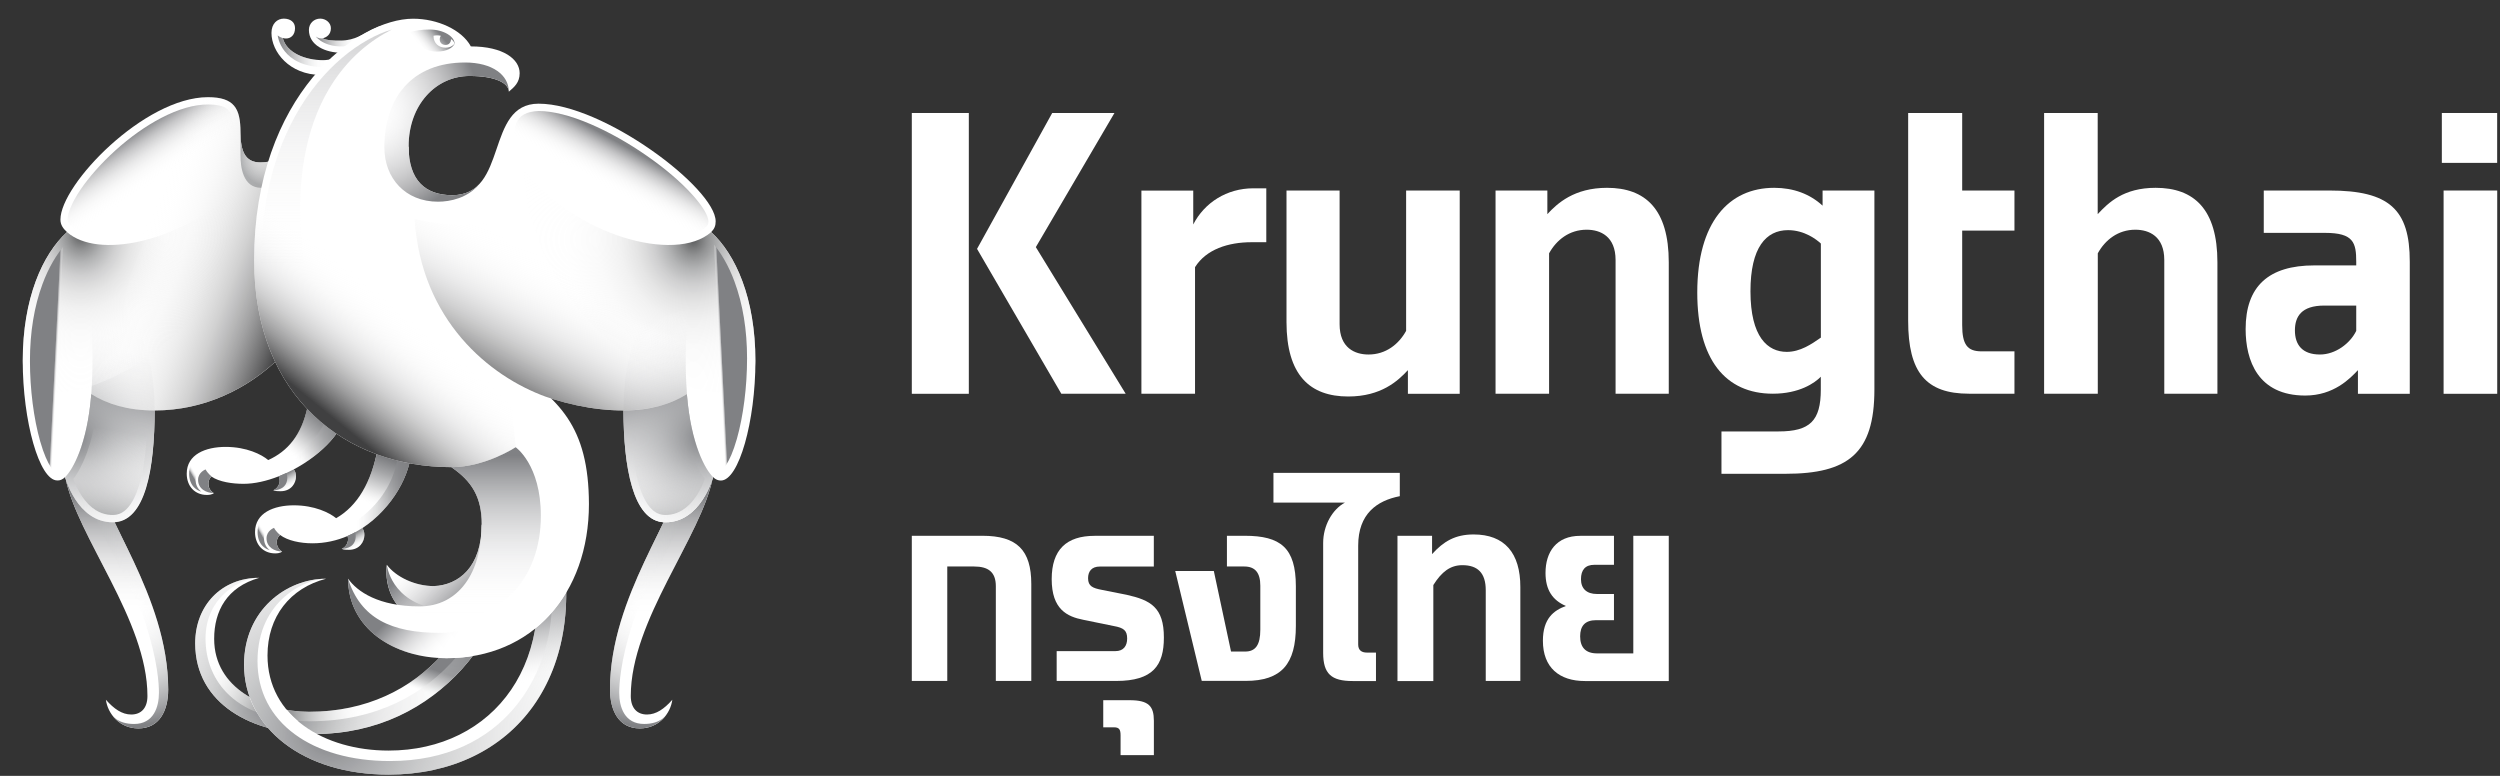 <?xml version="1.0" encoding="UTF-8"?>
<svg width="87px" height="27px" viewBox="0 0 87 27" version="1.1" xmlns="http://www.w3.org/2000/svg" xmlns:xlink="http://www.w3.org/1999/xlink">
    <rect x="0" y="0" width="87" height="27" fill="#333333" stroke="none"/>
    <!-- Generator: Sketch 60.1 (88133) - https://sketch.com -->
    <title>KTB_3DLOGO_alpha</title>
    <desc>Created with Sketch.</desc>
    <defs>
        <linearGradient x1="49.979%" y1="107.177%" x2="49.979%" y2="7.897%" id="linearGradient-1">
            <stop stop-color="#FFFFFF" stop-opacity="0" offset="52.87%"></stop>
            <stop stop-color="#BFBFC1" stop-opacity="0.52" offset="77.38%"></stop>
            <stop stop-color="#808184" offset="100%"></stop>
        </linearGradient>
        <radialGradient cx="48.414%" cy="49.995%" fx="48.414%" fy="49.995%" r="145.25%" gradientTransform="translate(0.484,0.5),scale(1,0.338),translate(-0.484,-0.5)" id="radialGradient-2">
            <stop stop-color="#FFFFFF" stop-opacity="0" offset="0%"></stop>
            <stop stop-color="#F8F8F8" stop-opacity="0.14" offset="14.04%"></stop>
            <stop stop-color="#E3E3E4" stop-opacity="0.351" offset="35.11%"></stop>
            <stop stop-color="#C1C2C3" stop-opacity="0.606" offset="60.6%"></stop>
            <stop stop-color="#939497" stop-opacity="0.893" offset="89.32%"></stop>
            <stop stop-color="#808184" offset="100%"></stop>
        </radialGradient>
        <linearGradient x1="23.776%" y1="20.052%" x2="89.891%" y2="81.689%" id="linearGradient-3">
            <stop stop-color="#FFFFFF" stop-opacity="0" offset="5.82%"></stop>
            <stop stop-color="#D0D0D1" stop-opacity="0.297" offset="29.5%"></stop>
            <stop stop-color="#A5A5A8" stop-opacity="0.61" offset="54.53%"></stop>
            <stop stop-color="#8A8B8E" stop-opacity="0.856" offset="74.08%"></stop>
            <stop stop-color="#808184" offset="85.61%"></stop>
        </linearGradient>
        <linearGradient x1="7.188%" y1="8.747%" x2="104.106%" y2="126.265%" id="linearGradient-4">
            <stop stop-color="#808184" offset="14.39%"></stop>
            <stop stop-color="#8A8B8E" stop-opacity="0.856" offset="25.92%"></stop>
            <stop stop-color="#A5A5A8" stop-opacity="0.61" offset="45.47%"></stop>
            <stop stop-color="#D0D0D1" stop-opacity="0.297" offset="70.5%"></stop>
            <stop stop-color="#FFFFFF" stop-opacity="0" offset="94.18%"></stop>
        </linearGradient>
        <radialGradient cx="43.702%" cy="88.831%" fx="43.702%" fy="88.831%" r="120.942%" gradientTransform="translate(0.437,0.888),scale(0.831,1),translate(-0.437,-0.888)" id="radialGradient-5">
            <stop stop-color="#6D6E70" offset="0%"></stop>
            <stop stop-color="#BEBFBF" stop-opacity="0.459" offset="25.49%"></stop>
            <stop stop-color="#FFFFFF" stop-opacity="0" offset="47.13%"></stop>
        </radialGradient>
        <linearGradient x1="29.793%" y1="78.521%" x2="66.805%" y2="16.942%" id="linearGradient-6">
            <stop stop-color="#FFFFFF" stop-opacity="0" offset="57.24%"></stop>
            <stop stop-color="#DFDFE0" stop-opacity="0.075" offset="60.45%"></stop>
            <stop stop-color="#C1C2C3" stop-opacity="0.161" offset="64.12%"></stop>
            <stop stop-color="#A9AAAC" stop-opacity="0.257" offset="68.22%"></stop>
            <stop stop-color="#97989A" stop-opacity="0.365" offset="72.84%"></stop>
            <stop stop-color="#8A8B8D" stop-opacity="0.492" offset="78.3%"></stop>
            <stop stop-color="#828386" stop-opacity="0.658" offset="85.37%"></stop>
            <stop stop-color="#808184" offset="100%"></stop>
        </linearGradient>
        <radialGradient cx="25.552%" cy="83.889%" fx="25.552%" fy="83.889%" r="110.065%" gradientTransform="translate(0.256,0.839),scale(0.631,1),translate(-0.256,-0.839)" id="radialGradient-7">
            <stop stop-color="#808184" offset="0%"></stop>
            <stop stop-color="#929396" stop-opacity="0.92" offset="8.02%"></stop>
            <stop stop-color="#B9BABB" stop-opacity="0.726" offset="27.44%"></stop>
            <stop stop-color="#D8D8D9" stop-opacity="0.533" offset="46.67%"></stop>
            <stop stop-color="#EDEEEE" stop-opacity="0.346" offset="65.41%"></stop>
            <stop stop-color="#FBFBFB" stop-opacity="0.165" offset="83.46%"></stop>
            <stop stop-color="#FFFFFF" stop-opacity="0" offset="100%"></stop>
        </radialGradient>
        <linearGradient x1="59.052%" y1="129.773%" x2="45.994%" y2="3.729%" id="linearGradient-8">
            <stop stop-color="#FFFFFF" stop-opacity="0" offset="57.99%"></stop>
            <stop stop-color="#DFDFE0" stop-opacity="0.129" offset="63.42%"></stop>
            <stop stop-color="#BDBDBF" stop-opacity="0.295" offset="70.38%"></stop>
            <stop stop-color="#A2A3A5" stop-opacity="0.464" offset="77.49%"></stop>
            <stop stop-color="#8F9093" stop-opacity="0.636" offset="84.72%"></stop>
            <stop stop-color="#848588" stop-opacity="0.812" offset="92.13%"></stop>
            <stop stop-color="#808184" offset="100%"></stop>
        </linearGradient>
        <radialGradient cx="24.547%" cy="83.19%" fx="24.547%" fy="83.19%" r="134.576%" gradientTransform="translate(0.245,0.832),scale(0.777,1),translate(-0.245,-0.832)" id="radialGradient-9">
            <stop stop-color="#808184" offset="0%"></stop>
            <stop stop-color="#929396" stop-opacity="0.92" offset="8.02%"></stop>
            <stop stop-color="#B9BABB" stop-opacity="0.726" offset="27.44%"></stop>
            <stop stop-color="#D8D8D9" stop-opacity="0.533" offset="46.67%"></stop>
            <stop stop-color="#EDEEEE" stop-opacity="0.346" offset="65.41%"></stop>
            <stop stop-color="#FBFBFB" stop-opacity="0.165" offset="83.46%"></stop>
            <stop stop-color="#FFFFFF" stop-opacity="0" offset="100%"></stop>
        </radialGradient>
        <linearGradient x1="49.957%" y1="107.177%" x2="49.957%" y2="7.897%" id="linearGradient-10">
            <stop stop-color="#FFFFFF" stop-opacity="0" offset="52.87%"></stop>
            <stop stop-color="#BFBFC1" stop-opacity="0.52" offset="77.38%"></stop>
            <stop stop-color="#808184" offset="100%"></stop>
        </linearGradient>
        <radialGradient cx="50.809%" cy="49.995%" fx="50.809%" fy="49.995%" r="145.25%" gradientTransform="translate(0.508,0.5),scale(1,0.338),rotate(180),translate(-0.508,-0.5)" id="radialGradient-11">
            <stop stop-color="#FFFFFF" stop-opacity="0" offset="0%"></stop>
            <stop stop-color="#F8F8F8" stop-opacity="0.14" offset="14.04%"></stop>
            <stop stop-color="#E3E3E4" stop-opacity="0.351" offset="35.11%"></stop>
            <stop stop-color="#C1C2C3" stop-opacity="0.606" offset="60.6%"></stop>
            <stop stop-color="#939497" stop-opacity="0.893" offset="89.32%"></stop>
            <stop stop-color="#808184" offset="100%"></stop>
        </radialGradient>
        <linearGradient x1="44.395%" y1="98.66%" x2="55.668%" y2="4.145%" id="linearGradient-12">
            <stop stop-color="#FFFFFF" stop-opacity="0" offset="0%"></stop>
            <stop stop-color="#F5F5F6" stop-opacity="0.143" offset="14.33%"></stop>
            <stop stop-color="#DCDCDD" stop-opacity="0.383" offset="38.32%"></stop>
            <stop stop-color="#B1B2B4" stop-opacity="0.69" offset="69.01%"></stop>
            <stop stop-color="#808184" offset="100%"></stop>
        </linearGradient>
        <radialGradient cx="50.013%" cy="50.095%" fx="50.013%" fy="50.095%" r="50.384%" gradientTransform="translate(0.5,0.501),scale(1,0.964),translate(-0.5,-0.501)" id="radialGradient-13">
            <stop stop-color="#FFFFFF" stop-opacity="0" offset="0%"></stop>
            <stop stop-color="#929497" offset="100%"></stop>
        </radialGradient>
        <radialGradient cx="10.632%" cy="63.413%" fx="10.632%" fy="63.413%" r="148.696%" gradientTransform="translate(0.106,0.634),scale(1,0.389),rotate(106.983),translate(-0.106,-0.634)" id="radialGradient-14">
            <stop stop-color="#808184" offset="0%"></stop>
            <stop stop-color="#B1B2B4" stop-opacity="0.69" offset="30.99%"></stop>
            <stop stop-color="#DCDCDD" stop-opacity="0.383" offset="61.68%"></stop>
            <stop stop-color="#F5F5F6" stop-opacity="0.143" offset="85.67%"></stop>
            <stop stop-color="#FFFFFF" stop-opacity="0" offset="100%"></stop>
        </radialGradient>
        <radialGradient cx="25.714%" cy="18.035%" fx="25.714%" fy="18.035%" r="162.149%" gradientTransform="translate(0.257,0.18),scale(0.879,1),rotate(163.842),translate(-0.257,-0.18)" id="radialGradient-15">
            <stop stop-color="#58595B" offset="0%"></stop>
            <stop stop-color="#646566" stop-opacity="0.986" offset="0.857%"></stop>
            <stop stop-color="#88898A" stop-opacity="0.934" offset="3.91%"></stop>
            <stop stop-color="#A8A9AA" stop-opacity="0.876" offset="7.34%"></stop>
            <stop stop-color="#C4C4C5" stop-opacity="0.812" offset="11.14%"></stop>
            <stop stop-color="#DADADA" stop-opacity="0.74" offset="15.43%"></stop>
            <stop stop-color="#EBEBEB" stop-opacity="0.656" offset="20.43%"></stop>
            <stop stop-color="#F6F6F6" stop-opacity="0.552" offset="26.62%"></stop>
            <stop stop-color="#FDFDFD" stop-opacity="0.406" offset="35.3%"></stop>
            <stop stop-color="#FFFFFF" stop-opacity="0" offset="59.4%"></stop>
        </radialGradient>
        <linearGradient x1="77.995%" y1="83.319%" x2="31.279%" y2="27.42%" id="linearGradient-16">
            <stop stop-color="#FFFFFF" stop-opacity="0" offset="48.53%"></stop>
            <stop stop-color="#FAFAFA" stop-opacity="0.156" offset="56.55%"></stop>
            <stop stop-color="#ECECEC" stop-opacity="0.34" offset="66.03%"></stop>
            <stop stop-color="#D4D4D5" stop-opacity="0.538" offset="76.25%"></stop>
            <stop stop-color="#B3B3B5" stop-opacity="0.747" offset="86.99%"></stop>
            <stop stop-color="#88898C" stop-opacity="0.962" offset="98.03%"></stop>
            <stop stop-color="#808184" offset="100%"></stop>
        </linearGradient>
        <linearGradient x1="44.955%" y1="48.84%" x2="58.551%" y2="51.652%" id="linearGradient-17">
            <stop stop-color="#808184" offset="0%"></stop>
            <stop stop-color="#97979A" stop-opacity="0.852" offset="6.04%"></stop>
            <stop stop-color="#CFCFD0" stop-opacity="0.455" offset="22.3%"></stop>
            <stop stop-color="#F2F2F2" stop-opacity="0.159" offset="34.4%"></stop>
            <stop stop-color="#FFFFFF" stop-opacity="0" offset="40.9%"></stop>
        </linearGradient>
        <linearGradient x1="42.22%" y1="117.223%" x2="53.25%" y2="22.244%" id="linearGradient-18">
            <stop stop-color="#808184" offset="0%"></stop>
            <stop stop-color="#838487" stop-opacity="0.988" offset="1.22%"></stop>
            <stop stop-color="#AFB0B1" stop-opacity="0.761" offset="23.85%"></stop>
            <stop stop-color="#D2D2D3" stop-opacity="0.543" offset="45.65%"></stop>
            <stop stop-color="#EBEBEB" stop-opacity="0.339" offset="66.15%"></stop>
            <stop stop-color="#FAFAFA" stop-opacity="0.152" offset="84.82%"></stop>
            <stop stop-color="#FFFFFF" stop-opacity="0" offset="100%"></stop>
        </linearGradient>
        <linearGradient x1="7.051%" y1="34.27%" x2="89.806%" y2="69.924%" id="linearGradient-19">
            <stop stop-color="#FFFFFF" stop-opacity="0" offset="26.95%"></stop>
            <stop stop-color="#FAFAFA" stop-opacity="0.122" offset="35.28%"></stop>
            <stop stop-color="#EBEBEB" stop-opacity="0.268" offset="45.24%"></stop>
            <stop stop-color="#D3D3D3" stop-opacity="0.426" offset="56.04%"></stop>
            <stop stop-color="#B2B2B2" stop-opacity="0.594" offset="67.43%"></stop>
            <stop stop-color="#868687" stop-opacity="0.767" offset="79.29%"></stop>
            <stop stop-color="#525253" stop-opacity="0.945" offset="91.36%"></stop>
            <stop stop-color="#404041" offset="95.15%"></stop>
        </linearGradient>
        <linearGradient x1="-0.081%" y1="50.048%" x2="99.843%" y2="50.048%" id="linearGradient-20">
            <stop stop-color="#808184" offset="0%"></stop>
            <stop stop-color="#8C8D8F" stop-opacity="0.849" offset="8.85%"></stop>
            <stop stop-color="#ABABAD" stop-opacity="0.579" offset="24.71%"></stop>
            <stop stop-color="#DCDDDD" stop-opacity="0.223" offset="45.58%"></stop>
            <stop stop-color="#FFFFFF" stop-opacity="0" offset="58.66%"></stop>
        </linearGradient>
        <linearGradient x1="-0.026%" y1="49.999%" x2="100.01%" y2="49.999%" id="linearGradient-21">
            <stop stop-color="#808184" offset="0%"></stop>
            <stop stop-color="#8C8D8F" stop-opacity="0.849" offset="8.85%"></stop>
            <stop stop-color="#ABABAD" stop-opacity="0.579" offset="24.71%"></stop>
            <stop stop-color="#DCDDDD" stop-opacity="0.223" offset="45.58%"></stop>
            <stop stop-color="#FFFFFF" stop-opacity="0" offset="58.66%"></stop>
        </linearGradient>
        <linearGradient x1="68.373%" y1="87.843%" x2="33.364%" y2="27.571%" id="linearGradient-22">
            <stop stop-color="#FFFFFF" stop-opacity="0" offset="0%"></stop>
            <stop stop-color="#C8C9CA" stop-opacity="0.324" offset="32.41%"></stop>
            <stop stop-color="#9C9D9F" stop-opacity="0.628" offset="62.77%"></stop>
            <stop stop-color="#818285" stop-opacity="0.863" offset="86.25%"></stop>
            <stop stop-color="#77787B" offset="100%"></stop>
        </linearGradient>
        <linearGradient x1="12.579%" y1="76.488%" x2="90.744%" y2="22.888%" id="linearGradient-23">
            <stop stop-color="#FFFFFF" stop-opacity="0" offset="48.91%"></stop>
            <stop stop-color="#F9F9F9" stop-opacity="0.012" offset="49.52%"></stop>
            <stop stop-color="#D7D7D8" stop-opacity="0.09" offset="53.53%"></stop>
            <stop stop-color="#B9B9BB" stop-opacity="0.177" offset="57.95%"></stop>
            <stop stop-color="#A1A1A3" stop-opacity="0.272" offset="62.81%"></stop>
            <stop stop-color="#8E8F91" stop-opacity="0.379" offset="68.29%"></stop>
            <stop stop-color="#818285" stop-opacity="0.505" offset="74.73%"></stop>
            <stop stop-color="#797A7D" stop-opacity="0.668" offset="83.05%"></stop>
            <stop stop-color="#77787B" offset="100%"></stop>
        </linearGradient>
        <linearGradient x1="0.048%" y1="50.027%" x2="108.87%" y2="50.027%" id="linearGradient-24">
            <stop stop-color="#FFFFFF" stop-opacity="0" offset="57.99%"></stop>
            <stop stop-color="#DFDFE0" stop-opacity="0.129" offset="63.42%"></stop>
            <stop stop-color="#BDBDBF" stop-opacity="0.295" offset="70.38%"></stop>
            <stop stop-color="#A2A3A5" stop-opacity="0.464" offset="77.49%"></stop>
            <stop stop-color="#8F9093" stop-opacity="0.636" offset="84.72%"></stop>
            <stop stop-color="#848588" stop-opacity="0.812" offset="92.13%"></stop>
            <stop stop-color="#808184" offset="100%"></stop>
        </linearGradient>
        <linearGradient x1="68.423%" y1="87.041%" x2="35.991%" y2="31.581%" id="linearGradient-25">
            <stop stop-color="#FFFFFF" stop-opacity="0" offset="0%"></stop>
            <stop stop-color="#C8C9CA" stop-opacity="0.324" offset="32.41%"></stop>
            <stop stop-color="#9C9D9F" stop-opacity="0.628" offset="62.77%"></stop>
            <stop stop-color="#818285" stop-opacity="0.863" offset="86.25%"></stop>
            <stop stop-color="#77787B" offset="100%"></stop>
        </linearGradient>
        <linearGradient x1="28.1%" y1="93.453%" x2="72.805%" y2="4.152%" id="linearGradient-26">
            <stop stop-color="#FFFFFF" stop-opacity="0" offset="48.91%"></stop>
            <stop stop-color="#F9F9F9" stop-opacity="0.012" offset="49.52%"></stop>
            <stop stop-color="#D7D7D8" stop-opacity="0.09" offset="53.53%"></stop>
            <stop stop-color="#B9B9BB" stop-opacity="0.177" offset="57.95%"></stop>
            <stop stop-color="#A1A1A3" stop-opacity="0.272" offset="62.81%"></stop>
            <stop stop-color="#8E8F91" stop-opacity="0.379" offset="68.29%"></stop>
            <stop stop-color="#818285" stop-opacity="0.505" offset="74.73%"></stop>
            <stop stop-color="#797A7D" stop-opacity="0.668" offset="83.05%"></stop>
            <stop stop-color="#77787B" offset="100%"></stop>
        </linearGradient>
        <linearGradient x1="0.006%" y1="49.988%" x2="100.016%" y2="49.988%" id="linearGradient-27">
            <stop stop-color="#FFFFFF" stop-opacity="0" offset="57.99%"></stop>
            <stop stop-color="#DFDFE0" stop-opacity="0.129" offset="63.42%"></stop>
            <stop stop-color="#BDBDBF" stop-opacity="0.295" offset="70.38%"></stop>
            <stop stop-color="#A2A3A5" stop-opacity="0.464" offset="77.49%"></stop>
            <stop stop-color="#8F9093" stop-opacity="0.636" offset="84.72%"></stop>
            <stop stop-color="#848588" stop-opacity="0.812" offset="92.13%"></stop>
            <stop stop-color="#808184" offset="100%"></stop>
        </linearGradient>
        <linearGradient x1="55.608%" y1="98.66%" x2="44.334%" y2="4.145%" id="linearGradient-28">
            <stop stop-color="#FFFFFF" offset="0%"></stop>
            <stop stop-color="#FFFFFF" stop-opacity="0" offset="39.55%"></stop>
        </linearGradient>
        <linearGradient x1="57.784%" y1="117.223%" x2="46.753%" y2="22.244%" id="linearGradient-29">
            <stop stop-color="#808184" offset="0%"></stop>
            <stop stop-color="#838487" stop-opacity="0.988" offset="1.22%"></stop>
            <stop stop-color="#AFB0B1" stop-opacity="0.761" offset="23.85%"></stop>
            <stop stop-color="#D2D2D3" stop-opacity="0.543" offset="45.65%"></stop>
            <stop stop-color="#EBEBEB" stop-opacity="0.339" offset="66.15%"></stop>
            <stop stop-color="#FAFAFA" stop-opacity="0.152" offset="84.82%"></stop>
            <stop stop-color="#FFFFFF" stop-opacity="0" offset="100%"></stop>
        </linearGradient>
        <linearGradient x1="49.993%" y1="99.995%" x2="49.993%" y2="-0.03%" id="linearGradient-30">
            <stop stop-color="#FFFFFF" stop-opacity="0" offset="0%"></stop>
            <stop stop-color="#F5F5F6" stop-opacity="0.143" offset="13.64%"></stop>
            <stop stop-color="#DCDCDD" stop-opacity="0.383" offset="36.46%"></stop>
            <stop stop-color="#B1B2B4" stop-opacity="0.69" offset="65.66%"></stop>
            <stop stop-color="#808184" offset="95.15%"></stop>
        </linearGradient>
        <radialGradient cx="73.334%" cy="28.037%" fx="73.334%" fy="28.037%" r="160.009%" gradientTransform="translate(0.733,0.28),scale(0.964,1),rotate(16.158),translate(-0.733,-0.28)" id="radialGradient-31">
            <stop stop-color="#58595B" offset="0%"></stop>
            <stop stop-color="#646566" stop-opacity="0.986" offset="0.857%"></stop>
            <stop stop-color="#88898A" stop-opacity="0.934" offset="3.91%"></stop>
            <stop stop-color="#A8A9AA" stop-opacity="0.876" offset="7.34%"></stop>
            <stop stop-color="#C4C4C5" stop-opacity="0.812" offset="11.14%"></stop>
            <stop stop-color="#DADADA" stop-opacity="0.74" offset="15.43%"></stop>
            <stop stop-color="#EBEBEB" stop-opacity="0.656" offset="20.43%"></stop>
            <stop stop-color="#F6F6F6" stop-opacity="0.552" offset="26.62%"></stop>
            <stop stop-color="#FDFDFD" stop-opacity="0.406" offset="35.3%"></stop>
            <stop stop-color="#FFFFFF" stop-opacity="0" offset="59.4%"></stop>
        </radialGradient>
        <linearGradient x1="49.993%" y1="93.848%" x2="49.993%" y2="-29.661%" id="linearGradient-32">
            <stop stop-color="#FFFFFF" stop-opacity="0" offset="29.12%"></stop>
            <stop stop-color="#F8F8F8" stop-opacity="0.141" offset="39.1%"></stop>
            <stop stop-color="#E4E4E5" stop-opacity="0.347" offset="53.75%"></stop>
            <stop stop-color="#C4C4C6" stop-opacity="0.595" offset="71.3%"></stop>
            <stop stop-color="#97989A" stop-opacity="0.872" offset="90.91%"></stop>
            <stop stop-color="#808184" offset="100%"></stop>
        </linearGradient>
        <linearGradient x1="19.859%" y1="83.98%" x2="67.359%" y2="30.804%" id="linearGradient-33">
            <stop stop-color="#FFFFFF" stop-opacity="0" offset="51.95%"></stop>
            <stop stop-color="#FAFAFA" stop-opacity="0.156" offset="58.74%"></stop>
            <stop stop-color="#ECECEC" stop-opacity="0.34" offset="66.76%"></stop>
            <stop stop-color="#D4D4D5" stop-opacity="0.538" offset="75.41%"></stop>
            <stop stop-color="#B3B3B5" stop-opacity="0.747" offset="84.5%"></stop>
            <stop stop-color="#88898C" stop-opacity="0.962" offset="93.85%"></stop>
            <stop stop-color="#808184" offset="95.51%"></stop>
        </linearGradient>
        <linearGradient x1="54.594%" y1="48.962%" x2="41.007%" y2="51.773%" id="linearGradient-34">
            <stop stop-color="#808184" offset="0%"></stop>
            <stop stop-color="#87888B" stop-opacity="0.957" offset="1.69%"></stop>
            <stop stop-color="#BBBBBD" stop-opacity="0.64" offset="14.24%"></stop>
            <stop stop-color="#E0E0E1" stop-opacity="0.363" offset="25.18%"></stop>
            <stop stop-color="#F7F7F7" stop-opacity="0.141" offset="33.98%"></stop>
            <stop stop-color="#FFFFFF" stop-opacity="0" offset="39.55%"></stop>
        </linearGradient>
        <linearGradient x1="55.608%" y1="98.66%" x2="44.334%" y2="4.145%" id="linearGradient-35">
            <stop stop-color="#FFFFFF" stop-opacity="0" offset="0%"></stop>
            <stop stop-color="#F5F5F6" stop-opacity="0.143" offset="14.33%"></stop>
            <stop stop-color="#DCDCDD" stop-opacity="0.383" offset="38.32%"></stop>
            <stop stop-color="#B1B2B4" stop-opacity="0.69" offset="69.01%"></stop>
            <stop stop-color="#808184" offset="100%"></stop>
        </linearGradient>
        <radialGradient cx="89.399%" cy="63.462%" fx="89.399%" fy="63.462%" r="148.696%" gradientTransform="translate(0.894,0.635),scale(1,0.389),rotate(73.017),translate(-0.894,-0.635)" id="radialGradient-36">
            <stop stop-color="#808184" offset="0%"></stop>
            <stop stop-color="#B1B2B4" stop-opacity="0.69" offset="30.99%"></stop>
            <stop stop-color="#DCDCDD" stop-opacity="0.383" offset="61.68%"></stop>
            <stop stop-color="#F5F5F6" stop-opacity="0.143" offset="85.67%"></stop>
            <stop stop-color="#FFFFFF" stop-opacity="0" offset="100%"></stop>
        </radialGradient>
        <linearGradient x1="26.173%" y1="101.204%" x2="68.416%" y2="24.287%" id="linearGradient-37">
            <stop stop-color="#404041" offset="4.85%"></stop>
            <stop stop-color="#4B4B4C" stop-opacity="0.965" offset="6.85%"></stop>
            <stop stop-color="#818182" stop-opacity="0.78" offset="17.23%"></stop>
            <stop stop-color="#AEAEAF" stop-opacity="0.599" offset="27.37%"></stop>
            <stop stop-color="#D1D1D2" stop-opacity="0.427" offset="37.04%"></stop>
            <stop stop-color="#EBEBEB" stop-opacity="0.266" offset="46.12%"></stop>
            <stop stop-color="#FAFAFA" stop-opacity="0.119" offset="54.37%"></stop>
            <stop stop-color="#FFFFFF" stop-opacity="0" offset="61.05%"></stop>
        </linearGradient>
        <linearGradient x1="43.028%" y1="66.998%" x2="60.212%" y2="40.159%" id="linearGradient-38">
            <stop stop-color="#808184" offset="0%"></stop>
            <stop stop-color="#87888B" stop-opacity="0.957" offset="2.97%"></stop>
            <stop stop-color="#BBBBBD" stop-opacity="0.64" offset="25.03%"></stop>
            <stop stop-color="#E0E0E1" stop-opacity="0.363" offset="44.26%"></stop>
            <stop stop-color="#F7F7F7" stop-opacity="0.141" offset="59.73%"></stop>
            <stop stop-color="#FFFFFF" stop-opacity="0" offset="69.5%"></stop>
        </linearGradient>
        <linearGradient x1="43.041%" y1="66.835%" x2="60.221%" y2="39.996%" id="linearGradient-39">
            <stop stop-color="#808184" offset="0%"></stop>
            <stop stop-color="#87888B" stop-opacity="0.957" offset="2.97%"></stop>
            <stop stop-color="#BBBBBD" stop-opacity="0.64" offset="25.03%"></stop>
            <stop stop-color="#E0E0E1" stop-opacity="0.363" offset="44.26%"></stop>
            <stop stop-color="#F7F7F7" stop-opacity="0.141" offset="59.73%"></stop>
            <stop stop-color="#FFFFFF" stop-opacity="0" offset="69.5%"></stop>
        </linearGradient>
        <linearGradient x1="17.978%" y1="35.188%" x2="62.383%" y2="52.291%" id="linearGradient-40">
            <stop stop-color="#808184" offset="14.39%"></stop>
            <stop stop-color="#8A8B8E" stop-opacity="0.856" offset="25.92%"></stop>
            <stop stop-color="#A5A5A8" stop-opacity="0.61" offset="45.47%"></stop>
            <stop stop-color="#D0D0D1" stop-opacity="0.297" offset="70.5%"></stop>
            <stop stop-color="#FFFFFF" stop-opacity="0" offset="94.18%"></stop>
        </linearGradient>
        <linearGradient x1="34.286%" y1="94.404%" x2="59.702%" y2="41.641%" id="linearGradient-41">
            <stop stop-color="#404041" offset="4.85%"></stop>
            <stop stop-color="#4B4B4C" stop-opacity="0.965" offset="6.85%"></stop>
            <stop stop-color="#818182" stop-opacity="0.78" offset="17.23%"></stop>
            <stop stop-color="#AEAEAF" stop-opacity="0.599" offset="27.37%"></stop>
            <stop stop-color="#D1D1D2" stop-opacity="0.427" offset="37.04%"></stop>
            <stop stop-color="#EBEBEB" stop-opacity="0.266" offset="46.12%"></stop>
            <stop stop-color="#FAFAFA" stop-opacity="0.119" offset="54.37%"></stop>
            <stop stop-color="#FFFFFF" stop-opacity="0" offset="61.05%"></stop>
        </linearGradient>
        <radialGradient cx="-11.633%" cy="34.773%" fx="-11.633%" fy="34.773%" r="88.716%" gradientTransform="translate(-0.116,0.348),scale(1,0.894),translate(0.116,-0.348)" id="radialGradient-42">
            <stop stop-color="#FFFFFF" stop-opacity="0" offset="0%"></stop>
            <stop stop-color="#E7E7E8" stop-opacity="0.226" offset="22.62%"></stop>
            <stop stop-color="#AAAAAC" stop-opacity="0.701" offset="70.12%"></stop>
            <stop stop-color="#808184" offset="100%"></stop>
        </radialGradient>
        <linearGradient x1="25.391%" y1="58.266%" x2="77.996%" y2="38.621%" id="linearGradient-43">
            <stop stop-color="#FFFFFF" stop-opacity="0" offset="0%"></stop>
            <stop stop-color="#F8F8F8" stop-opacity="0.039" offset="3.86%"></stop>
            <stop stop-color="#C5C5C7" stop-opacity="0.358" offset="35.79%"></stop>
            <stop stop-color="#9FA0A2" stop-opacity="0.636" offset="63.59%"></stop>
            <stop stop-color="#88898C" stop-opacity="0.859" offset="85.93%"></stop>
            <stop stop-color="#808184" offset="100%"></stop>
        </linearGradient>
    </defs>
    <g id="Sprint-1-(1280)" stroke="none" stroke-width="1" fill="none" fill-rule="evenodd">
        <g id="03.03-Search-juristic---less-than-13-digits-filled" transform="translate(-179, -35)" fill-rule="nonzero">
            <g id="07-Header-/-Juristic--/-Main-Header">
                <g id="KTB_3DLOGO_alpha" transform="translate(179, 30)">
                    <g id="LOGO" transform="translate(0, 5)">
                        <g id="Group">
                            <g id="Group-2" transform="translate(0.576, 0.424)">
                                <g id="Group-3" transform="translate(0, 0)">
                                    <g id="Group" transform="translate(31.093, 15.782)" fill="#FFFFFF">
                                        <path d="M25.17,2.439 L25.17,6.532 L23.907,6.532 C23.5,6.532 23.32,6.31 23.32,5.939 C23.32,5.582 23.485,5.376 23.877,5.376 L24.497,5.376 L24.497,4.465 L23.907,4.465 C23.544,4.465 23.349,4.276 23.349,3.951 C23.349,3.625 23.5,3.449 23.816,3.449 L24.497,3.449 L24.497,2.441 L23.322,2.441 C22.493,2.441 22.115,3.001 22.115,3.732 C22.115,4.322 22.357,4.681 22.824,4.882 C22.402,5.037 22.024,5.317 22.024,6.094 C22.024,7.025 22.597,7.494 23.485,7.494 L26.404,7.494 L26.404,2.439 L25.17,2.439 Z" id="Path"></path>
                                        <path d="M19.613,2.393 C18.964,2.393 18.562,2.64 18.167,3.077 L18.167,2.441 L16.963,2.441 L16.963,7.494 L18.211,7.494 L18.211,4.154 C18.5,3.693 18.801,3.462 19.221,3.462 C19.749,3.462 20.035,3.727 20.035,4.332 L20.035,7.491 L21.239,7.491 L21.239,4.228 C21.242,3.032 20.684,2.393 19.613,2.393 Z" id="Path"></path>
                                        <path d="M12.644,1.285 L15.134,1.285 C14.697,1.52 14.377,2.082 14.377,2.691 L14.377,6.514 C14.377,7.244 14.663,7.494 15.401,7.494 L16.215,7.494 L16.215,6.504 L15.899,6.504 C15.719,6.504 15.596,6.425 15.596,6.224 L15.596,2.782 C15.596,1.677 16.245,1.217 17.044,1.061 L17.044,0.249 L12.647,0.249 L12.647,1.285 L12.644,1.285 Z" id="Path"></path>
                                        <path d="M11.647,2.439 L11.028,2.439 L11.028,3.508 L11.633,3.508 C12.01,3.508 12.19,3.727 12.19,4.177 L12.19,5.707 C12.19,6.236 12.025,6.468 11.662,6.468 L11.171,6.468 L10.572,3.665 L9.229,3.665 L10.152,7.489 L11.68,7.489 C12.931,7.489 13.427,6.898 13.427,5.577 L13.427,4.192 C13.424,2.859 12.899,2.439 11.647,2.439 Z" id="Path"></path>
                                        <path d="M7.539,4.493 L6.678,4.322 C6.362,4.261 6.196,4.197 6.196,3.917 C6.196,3.683 6.317,3.51 6.603,3.51 L8.484,3.51 L8.484,2.441 L6.423,2.441 C5.444,2.441 4.93,2.922 4.93,3.948 C4.93,5.004 5.473,5.254 6.031,5.363 L7.09,5.58 C7.435,5.641 7.556,5.735 7.556,6.015 C7.556,6.264 7.435,6.453 7.149,6.453 L5.103,6.453 L5.103,7.491 L7.176,7.491 C8.457,7.491 8.834,6.947 8.834,5.984 C8.837,4.928 8.368,4.679 7.539,4.493 Z" id="Path"></path>
                                        <path d="M7.64,8.161 L6.724,8.161 L6.724,9.105 L7.1,9.105 C7.28,9.105 7.327,9.184 7.327,9.385 L7.327,10.072 L8.486,10.072 L8.486,8.876 C8.484,8.377 8.316,8.161 7.64,8.161 Z" id="Path"></path>
                                        <path d="M2.517,2.439 L0.062,2.439 L0.062,7.491 L1.296,7.491 L1.296,3.508 L2.231,3.508 C2.712,3.508 2.986,3.693 2.986,4.192 L2.986,7.491 L4.22,7.491 L4.22,4.119 C4.22,2.937 3.721,2.439 2.517,2.439 Z" id="Path"></path>
                                    </g>
                                    <g id="Group" transform="translate(31.093, 3.309)" fill="#FFFFFF">
                                        <rect id="Rectangle" x="53.307" y="0.199" width="1.925" height="1.736"></rect>
                                        <rect id="Rectangle" x="53.368" y="2.897" width="1.866" height="7.074"></rect>
                                        <path d="M49.395,2.897 L47.11,2.897 L47.11,4.371 L49.245,4.371 C50.237,4.371 50.328,4.712 50.328,5.379 L50.328,5.503 C50.328,5.503 49.531,5.503 48.87,5.503 C47.276,5.503 46.479,6.231 46.479,7.72 C46.479,8.807 46.901,10.032 48.554,10.032 C49.546,10.032 50.114,9.439 50.387,9.148 L50.387,9.971 L52.191,9.971 L52.191,5.379 C52.194,3.548 51.471,2.897 49.395,2.897 Z M50.328,7.781 C50.118,8.217 49.608,8.604 49.065,8.604 C48.448,8.604 48.194,8.263 48.194,7.766 C48.194,7.285 48.418,6.901 49.215,6.901 C49.682,6.901 50.328,6.901 50.328,6.901 L50.328,7.781 Z" id="Shape"></path>
                                        <path d="M39.468,9.968 L41.334,9.968 L41.334,5.083 C41.59,4.617 42.039,4.261 42.641,4.261 C43.123,4.261 43.648,4.493 43.648,5.315 L43.648,9.968 L45.497,9.968 L45.497,5.394 C45.497,3.548 44.685,2.803 43.347,2.803 C42.234,2.803 41.709,3.314 41.331,3.719 L41.331,0.199 L39.466,0.199 L39.466,9.968 L39.468,9.968 Z" id="Path"></path>
                                        <path d="M36.855,9.968 L38.434,9.968 L38.434,8.494 L37.292,8.494 C36.796,8.494 36.615,8.263 36.615,7.578 L36.615,4.292 L38.434,4.292 L38.434,2.897 L36.615,2.897 L36.615,0.199 L34.735,0.199 L34.735,7.428 C34.735,9.225 35.352,9.968 36.855,9.968 Z" id="Path"></path>
                                        <path d="M31.757,2.897 L31.757,3.424 C31.32,3.021 30.75,2.803 30.074,2.803 C28.494,2.803 27.396,3.996 27.396,6.448 C27.396,8.774 28.373,9.968 30.027,9.968 C30.945,9.968 31.485,9.596 31.695,9.377 L31.695,9.823 C31.695,10.91 31.32,11.281 30.222,11.281 L28.238,11.281 L28.238,12.755 L30.463,12.755 C32.645,12.755 33.56,12.043 33.56,9.823 L33.56,2.897 L31.757,2.897 Z M31.697,8.016 C31.367,8.247 30.977,8.512 30.51,8.512 C29.849,8.512 29.247,8 29.247,6.402 C29.247,4.882 29.787,4.276 30.555,4.276 C31.127,4.276 31.547,4.602 31.697,4.742 L31.697,8.016 Z" id="Shape"></path>
                                        <path d="M20.373,9.968 L22.239,9.968 L22.239,5.083 C22.495,4.617 22.944,4.261 23.547,4.261 C24.028,4.261 24.553,4.493 24.553,5.315 L24.553,9.968 L26.404,9.968 L26.404,5.394 C26.404,3.548 25.592,2.803 24.255,2.803 C23.112,2.803 22.525,3.345 22.179,3.719 L22.179,2.897 L20.376,2.897 L20.376,9.968 L20.373,9.968 Z" id="Path"></path>
                                        <path d="M19.129,2.897 L17.264,2.897 L17.264,7.781 C17.007,8.247 16.558,8.604 15.956,8.604 C15.475,8.604 14.949,8.372 14.949,7.55 L14.949,2.897 L13.101,2.897 L13.101,7.473 C13.101,9.319 13.913,10.065 15.25,10.065 C16.393,10.065 16.98,9.523 17.326,9.148 L17.326,9.971 L19.129,9.971 L19.129,2.897 L19.129,2.897 Z" id="Path"></path>
                                        <path d="M8.052,9.968 L9.918,9.968 L9.918,5.564 C10.307,4.943 11.075,4.696 11.887,4.696 L12.398,4.696 L12.398,2.82 L11.946,2.82 C11.028,2.82 10.246,3.317 9.856,4.078 L9.856,2.899 L8.052,2.899 L8.052,9.968 L8.052,9.968 Z" id="Path"></path>
                                        <polygon id="Path" points="5.264 9.968 7.504 9.968 4.378 4.867 7.114 0.199 4.948 0.199 2.332 4.928"></polygon>
                                        <rect id="Rectangle" x="0.062" y="0.199" width="1.984" height="9.772"></rect>
                                    </g>
                                    <g id="Group">
                                        <g transform="translate(20.482, 16.036)" id="Path">
                                            <path d="M0.17,7.537 C0.17,8.278 0.484,8.889 1.207,8.889 C1.868,8.889 2.275,8.375 2.339,7.891 C2.056,8.212 1.774,8.405 1.458,8.405 C1.113,8.405 0.893,8.181 0.893,7.761 C0.893,5.124 3.346,2.23 3.753,0.14 L2.566,0.14 C2.566,1.436 0.17,4.243 0.17,7.537 Z" fill="#FFFFFF"></path>
                                            <path d="M0.17,7.537 C0.17,8.278 0.484,8.889 1.207,8.889 C1.868,8.889 2.275,8.375 2.339,7.891 C2.056,8.212 1.774,8.405 1.458,8.405 C1.113,8.405 0.893,8.181 0.893,7.761 C0.893,5.124 3.346,2.23 3.753,0.14 L2.566,0.14 C2.566,1.436 0.17,4.243 0.17,7.537 Z" fill="url(#linearGradient-1)"></path>
                                            <path d="M2.566,0.14 C2.566,1.436 0.17,4.243 0.17,7.537 C0.17,8.278 0.484,8.889 1.207,8.889 C1.616,8.889 1.93,8.69 2.122,8.425 C2.122,8.425 1.932,8.733 1.357,8.733 C0.671,8.733 0.491,8.138 0.491,7.649 C0.491,7.351 0.531,6.544 0.965,5.211 C1.399,3.877 3.129,1.252 3.129,0.143 L2.566,0.143 L2.566,0.14 Z" fill="url(#radialGradient-2)"></path>
                                        </g>
                                        <path d="M12.886,19.231 C12.854,19.455 12.854,19.875 13.044,20.292 C13.358,20.967 14.051,21.354 14.678,21.354 C15.055,21.354 16.282,20.936 16.785,20.549 L16.188,17.816 C16.188,19.328 15.371,19.939 14.522,19.972 C13.861,19.972 13.2,19.651 12.886,19.231 Z" id="Path" fill="#FFFFFF"></path>
                                        <path d="M12.886,19.231 C12.854,19.455 12.854,19.875 13.044,20.292 C13.358,20.967 14.051,21.354 14.678,21.354 C15.055,21.354 16.282,20.936 16.785,20.549 L16.188,17.816 C16.188,19.328 15.371,19.939 14.522,19.972 C13.861,19.972 13.2,19.651 12.886,19.231 Z" id="Path" fill="url(#linearGradient-3)"></path>
                                        <path d="M14.678,21.354 C14.048,21.354 13.358,20.967 13.044,20.292 C12.857,19.875 12.857,19.455 12.886,19.231 C12.886,19.231 13.017,20.534 14.678,20.776 L14.678,21.354 Z" id="Path" fill="url(#linearGradient-4)"></path>
                                        <path d="M10.369,25.119 C14.739,25.119 17.318,21.453 17.474,18.012 L16.593,18.012 C16.435,21.132 14.172,24.347 10.179,24.347 C8.607,24.347 6.877,23.543 6.877,21.807 C6.877,20.842 7.317,20.005 8.449,19.684 C7.129,19.684 6.216,20.649 6.216,21.967 C6.221,24.088 8.232,25.119 10.369,25.119 Z" id="Path" fill="#FFFFFF"></path>
                                        <path d="M10.182,24.345 C10.989,24.345 11.724,24.212 12.385,23.978 L12.76,24.711 C12.062,24.963 11.292,25.106 10.453,25.116 C10.043,24.897 9.686,24.617 9.407,24.279 C9.663,24.324 9.925,24.345 10.182,24.345 Z M8.111,23.831 C7.391,23.418 6.88,22.749 6.88,21.804 C6.88,20.84 7.319,20.002 8.452,19.681 C7.132,19.681 6.219,20.646 6.219,21.965 C6.219,23.53 7.312,24.5 8.743,24.902 C8.467,24.581 8.252,24.22 8.111,23.831 Z" id="Shape" fill="url(#radialGradient-5)"></path>
                                        <path d="M14.962,22.479 C14.878,22.479 14.794,22.476 14.71,22.471 C13.886,23.329 12.805,23.968 11.482,24.223 L11.768,24.984 C13.518,24.643 14.905,23.67 15.875,22.405 C15.581,22.456 15.277,22.479 14.962,22.479 Z" id="Path" fill="url(#linearGradient-6)"></path>
                                        <path d="M8.452,19.681 C7.132,19.681 6.219,20.646 6.219,21.965 C6.219,24.088 8.23,25.116 10.369,25.116 C14.739,25.116 17.318,21.451 17.474,18.009 L16.963,18.009 C16.963,20.835 14.878,24.676 10.204,24.676 C7.65,24.676 6.576,23.293 6.576,21.794 C6.579,20.295 7.864,19.681 8.452,19.681 Z" id="Path" fill="url(#radialGradient-7)"></path>
                                        <path d="M12.948,26.531 C17.286,26.531 20.084,23.057 18.826,17.816 L17.819,17.945 C19.078,22.642 16.561,25.696 12.945,25.696 C10.712,25.696 8.733,24.508 8.733,22.385 C8.733,21.033 9.52,20.038 10.776,19.715 C9.392,19.715 7.916,20.809 7.916,22.705 C7.919,24.892 9.962,26.531 12.948,26.531 Z" id="Path" fill="#FFFFFF"></path>
                                        <path d="M18.054,21.44 C17.777,23.057 16.916,24.279 15.697,24.991 L15.988,25.852 C17.935,24.869 19.144,22.871 19.129,20.188 C18.843,20.674 18.48,21.097 18.054,21.44 Z" id="Path" fill="url(#linearGradient-8)"></path>
                                        <path d="M10.779,19.715 C9.394,19.715 7.919,20.809 7.919,22.705 C7.919,24.892 9.962,26.534 12.948,26.534 C17.286,26.534 20.084,23.059 18.826,17.818 L18.392,17.9 C18.392,17.9 18.628,18.796 18.628,20.552 C18.628,23.021 16.975,26.06 12.995,26.06 C10.29,26.06 8.385,24.721 8.385,22.583 C8.388,20.443 10.09,19.715 10.779,19.715 Z" id="Path" fill="url(#radialGradient-9)"></path>
                                        <path d="M5.278,23.573 C5.278,24.314 4.965,24.925 4.242,24.925 C3.581,24.925 3.173,24.411 3.109,23.927 C3.393,24.248 3.674,24.441 3.99,24.441 C4.336,24.441 4.555,24.217 4.555,23.797 C4.555,21.16 2.102,18.266 1.695,16.176 L2.882,16.176 C2.88,17.472 5.278,20.28 5.278,23.573 Z" id="Path" fill="#FFFFFF"></path>
                                        <path d="M5.278,23.573 C5.278,24.314 4.965,24.925 4.242,24.925 C3.581,24.925 3.173,24.411 3.109,23.927 C3.393,24.248 3.674,24.441 3.99,24.441 C4.336,24.441 4.555,24.217 4.555,23.797 C4.555,21.16 2.102,18.266 1.695,16.176 L2.882,16.176 C2.88,17.472 5.278,20.28 5.278,23.573 Z" id="Path" fill="url(#linearGradient-10)"></path>
                                        <path d="M2.88,16.176 C2.88,17.472 5.276,20.28 5.276,23.573 C5.276,24.314 4.962,24.925 4.239,24.925 C3.83,24.925 3.516,24.727 3.324,24.462 C3.324,24.462 3.514,24.77 4.089,24.77 C4.775,24.77 4.955,24.174 4.955,23.685 C4.955,23.388 4.916,22.581 4.481,21.247 C4.047,19.916 2.317,17.289 2.317,16.179 L2.88,16.179 L2.88,16.176 Z" id="Path" fill="url(#radialGradient-11)"></path>
                                        <path d="M1.693,16.176 C1.693,16.176 2.098,17.752 3.351,17.752 C4.494,17.752 4.805,15.876 4.805,13.86 C8.262,13.86 10.905,10.836 11.031,8.168 L9.742,4.05 C9.333,4.821 9.204,5.228 8.481,5.228 C7.946,5.228 7.793,4.826 7.793,4.18 C7.793,3.345 7.573,2.958 6.66,2.958 C4.449,2.958 1.527,5.995 1.527,7.219 C1.527,7.405 1.626,7.535 1.755,7.652 C0.906,8.423 0.215,9.955 0.215,12.129 C0.215,14.232 0.79,16.296 1.419,16.296 C1.51,16.301 1.602,16.265 1.693,16.176 Z" id="Path" fill="#FFFFFF"></path>
                                        <g transform="translate(1.481, 13.236)" fill="url(#linearGradient-12)" id="Path">
                                            <path d="M0.212,2.94 C0.474,2.685 0.977,1.815 1.12,0.056 C1.668,0.4 2.379,0.624 3.324,0.624 C3.324,2.538 3.013,4.516 1.87,4.516 C0.617,4.516 0.212,2.94 0.212,2.94 L0.212,2.94 L0.212,2.94 Z"></path>
                                        </g>
                                        <path d="M9.742,4.05 C9.333,4.821 9.204,5.228 8.481,5.228 C8.205,5.228 8.03,5.121 7.926,4.928 C7.869,4.824 7.835,4.696 7.815,4.546 C7.8,4.434 7.793,4.312 7.793,4.177 C7.793,4.177 7.793,4.551 7.793,4.969 C7.793,5.386 7.872,6.112 8.516,6.112 C9.16,6.114 9.964,5.213 9.742,4.05 Z" id="Path" fill="url(#radialGradient-13)"></path>
                                        <path d="M2.601,13.295 C2.737,11.353 2.497,9.762 2.497,9.762 C3.83,9.762 4.805,11.253 4.805,13.86 C4.805,15.774 4.494,17.752 3.351,17.752 C2.095,17.752 1.693,16.176 1.693,16.176 C1.954,15.922 2.458,15.051 2.601,13.295 Z" id="Path" fill="url(#radialGradient-14)"></path>
                                        <path d="M8.079,6.957 C7.82,7.995 7.252,9.423 6.016,10.744 C3.83,13.084 0.217,14.234 0.217,12.132 C0.217,9.958 0.908,8.425 1.757,7.654 C2.833,8.601 5.604,7.995 7.482,6.32" id="Path" fill="url(#radialGradient-15)"></path>
                                        <path d="M7.541,4.971 L7.541,4.18 C7.541,3.79 7.492,3.556 7.378,3.421 C7.324,3.355 7.248,3.307 7.144,3.273 C7.021,3.233 6.858,3.212 6.66,3.212 C6.179,3.212 5.634,3.37 5.039,3.678 C4.504,3.956 3.948,4.35 3.43,4.819 C2.954,5.251 2.524,5.735 2.223,6.18 C1.94,6.6 1.777,6.98 1.777,7.216 C1.777,7.272 1.794,7.346 1.917,7.456 C2.204,7.708 2.658,7.843 3.228,7.843 C3.531,7.843 3.859,7.804 4.205,7.731 C4.553,7.654 4.911,7.542 5.266,7.397 C6.016,7.089 6.727,6.651 7.317,6.124 L7.322,6.119 L7.327,6.114 C7.418,6.04 7.539,5.88 7.596,5.529 C7.561,5.368 7.541,5.18 7.541,4.971 Z" id="Path" fill="url(#linearGradient-16)"></path>
                                        <path d="M1.419,16.044 C1.434,16.044 1.466,16.044 1.52,15.991 C1.629,15.884 1.801,15.621 1.957,15.207 C2.157,14.675 2.29,14.025 2.352,13.275 C2.384,12.824 2.381,12.269 2.349,11.673 C2.317,11.106 2.255,10.51 2.174,9.955 C2.021,8.919 1.843,8.336 1.718,8.056 C1.389,8.42 1.11,8.899 0.903,9.461 C0.614,10.24 0.466,11.139 0.466,12.134 C0.466,13.122 0.597,14.143 0.822,14.934 C1.081,15.84 1.347,16.044 1.419,16.044 Z" id="Path" fill="url(#linearGradient-17)"></path>
                                        <path d="M3.874,17.243 C3.724,17.413 3.551,17.497 3.351,17.497 C2.924,17.497 2.559,17.273 2.268,16.833 C2.117,16.607 2.023,16.377 1.977,16.24 C2.137,16.039 2.295,15.739 2.426,15.392 C2.608,14.909 2.737,14.344 2.813,13.702 C3.028,13.807 3.252,13.891 3.492,13.954 C3.82,14.043 4.175,14.097 4.555,14.112 C4.541,15.069 4.442,15.873 4.269,16.449 C4.163,16.8 4.03,17.065 3.874,17.243 Z" id="Path" fill="url(#linearGradient-18)"></path>
                                        <path d="M9.742,4.05 C9.333,4.821 9.204,5.228 8.481,5.228 C7.946,5.228 7.793,4.826 7.793,4.18 C7.793,3.345 7.573,2.958 6.66,2.958 C4.449,2.958 1.527,5.995 1.527,7.219 C1.527,7.405 1.629,7.54 1.755,7.652 L2.495,9.759 C2.495,9.759 2.737,11.35 2.598,13.292 L2.598,13.292 L2.598,13.292 C3.146,13.636 3.857,13.86 4.802,13.86 C8.259,13.86 10.902,10.836 11.028,8.168 L9.742,4.05 Z" id="Path" fill="url(#linearGradient-19)"></path>
                                        <path d="M12.015,0.914 C11.576,1.331 11.166,1.67 10.663,1.67 C10.048,1.67 9.394,1.413 9.264,0.901 C9.288,0.909 9.348,0.916 9.377,0.916 C9.547,0.916 9.691,0.792 9.691,0.555 C9.691,0.344 9.53,0.227 9.303,0.224 C9.074,0.224 8.871,0.395 8.871,0.723 C8.871,1.377 9.493,2.184 10.601,2.184 C11.23,2.184 12.079,1.912 12.235,1.718 L12.015,0.914 Z" id="Path" fill="#FFFFFF"></path>
                                        <path d="M11.374,1.441 C11.149,1.581 10.919,1.67 10.663,1.67 C10.048,1.67 9.394,1.413 9.264,0.901 C9.202,0.883 9.148,0.858 9.088,0.809 C9.088,0.809 9.192,1.912 10.742,1.917 C10.742,1.917 11.566,1.94 11.85,1.937 C11.882,1.924 11.911,1.912 11.941,1.901 C11.921,1.802 11.855,1.507 11.855,1.507 L11.374,1.441 Z" id="Path" fill="url(#linearGradient-20)"></path>
                                        <path d="M12.373,0.606 C12.094,0.743 11.773,0.99 11.265,0.99 C10.986,0.99 10.796,0.983 10.653,0.909 C10.786,0.878 10.939,0.781 10.939,0.557 C10.939,0.364 10.757,0.224 10.569,0.224 C10.349,0.224 10.174,0.392 10.174,0.616 C10.174,1.151 10.739,1.413 11.332,1.413 C12.526,1.413 13.091,0.899 13.091,0.481 C13,0.481 12.945,0.323 12.373,0.606 Z" id="Path" fill="#FFFFFF"></path>
                                        <path d="M11.689,1.153 C12.615,0.975 12.866,0.914 12.866,0.914 L12.514,0.542 C12.472,0.56 12.425,0.583 12.375,0.606 C12.097,0.743 11.776,0.99 11.267,0.99 C10.989,0.99 10.799,0.983 10.655,0.909 C10.594,0.921 10.485,0.906 10.414,0.848 C10.414,0.845 10.764,1.331 11.689,1.153 Z" id="Path" fill="url(#linearGradient-21)"></path>
                                        <path d="M6.784,16.161 C7.053,16.347 7.509,16.413 7.899,16.413 C8.282,16.413 8.706,16.316 9.125,16.151 C9.148,16.192 9.158,16.243 9.158,16.316 C9.158,16.413 9.096,16.573 8.938,16.637 C9,16.67 9.125,16.67 9.19,16.67 C9.567,16.67 9.725,16.38 9.725,16.156 C9.725,16.049 9.695,15.97 9.646,15.912 C10.641,15.38 11.487,14.507 11.487,13.712 L10.135,13.712 C9.925,14.72 9.429,15.283 8.758,15.586 C8.526,15.39 8.005,15.128 7.275,15.128 C6.584,15.128 5.922,15.385 5.922,16.059 C5.922,16.51 6.216,16.8 6.623,16.8 C6.813,16.8 6.865,16.736 6.865,16.736 C6.865,16.736 6.678,16.64 6.678,16.416 C6.673,16.314 6.71,16.227 6.784,16.161 Z" id="Path" fill="#FFFFFF"></path>
                                        <path d="M9.123,16.151 C9.145,16.192 9.155,16.243 9.155,16.316 C9.155,16.413 9.093,16.573 8.935,16.637 C8.997,16.67 9.123,16.67 9.187,16.67 C9.565,16.67 9.723,16.38 9.723,16.156 C9.723,16.049 9.693,15.97 9.644,15.912 C9.473,16.003 9.298,16.082 9.123,16.151 Z" id="Path" fill="url(#linearGradient-22)"></path>
                                        <path d="M7.899,16.413 C9.377,16.413 11.482,14.965 11.482,13.712 L10.13,13.712 C9.752,15.515 8.464,15.899 6.892,15.899 L6.641,16.029 C6.86,16.319 7.425,16.413 7.899,16.413 Z" id="Path" fill="url(#linearGradient-23)"></path>
                                        <path d="M9.123,16.151 L9.123,16.151 C9.145,16.192 9.155,16.243 9.155,16.316 C9.155,16.413 9.093,16.573 8.935,16.637 C9.111,16.637 9.422,16.563 9.422,16.192 C9.422,16.143 9.409,16.085 9.392,16.034 C9.303,16.077 9.214,16.115 9.123,16.151 Z" id="Path" fill="#808184"></path>
                                        <path d="M6.579,15.912 C6.579,15.912 6.317,16.006 6.317,16.276 C6.317,16.586 6.601,16.734 6.86,16.734 C6.86,16.734 6.673,16.637 6.673,16.413 C6.673,16.311 6.712,16.222 6.789,16.156 C6.789,16.156 6.655,16.057 6.579,15.912 Z" id="Path" fill="#808184"></path>
                                        <path d="M11.482,13.712 L11.031,13.712 L10.971,13.723 C10.478,15.061 9.414,16.131 7.749,16.131 C6.858,16.131 6.576,15.912 6.576,15.912 C6.653,16.057 6.786,16.156 6.786,16.156 C6.784,16.159 6.784,16.159 6.781,16.161 C7.05,16.347 7.507,16.413 7.897,16.413 C8.279,16.413 8.703,16.316 9.123,16.151 C9.145,16.192 9.155,16.243 9.155,16.316 C9.155,16.413 9.093,16.573 8.935,16.637 C8.997,16.67 9.123,16.67 9.187,16.67 C9.565,16.67 9.723,16.38 9.723,16.156 C9.723,16.049 9.693,15.97 9.644,15.912 C10.636,15.38 11.482,14.507 11.482,13.712 Z" id="Path" fill="url(#linearGradient-24)"></path>
                                        <path d="M13.738,15.168 L12.575,15.168 C12.348,16.367 11.862,17.184 11.122,17.609 C10.885,17.416 10.369,17.161 9.651,17.161 C8.96,17.161 8.299,17.419 8.299,18.093 C8.299,18.544 8.592,18.834 9,18.834 C9.19,18.834 9.241,18.77 9.241,18.77 C9.241,18.77 9.054,18.673 9.054,18.449 C9.054,18.348 9.093,18.259 9.17,18.192 C9.431,18.391 9.876,18.483 10.295,18.483 C10.737,18.483 11.149,18.388 11.522,18.228 C11.531,18.261 11.536,18.302 11.536,18.355 C11.536,18.452 11.475,18.612 11.317,18.676 C11.378,18.709 11.504,18.709 11.568,18.709 C11.946,18.709 12.104,18.419 12.104,18.195 C12.104,18.091 12.077,18.014 12.03,17.956 C13.089,17.263 13.738,16.044 13.738,15.168 Z" id="Path" fill="#FFFFFF"></path>
                                        <path d="M11.522,18.225 C11.531,18.259 11.536,18.299 11.536,18.353 C11.536,18.449 11.475,18.61 11.317,18.673 C11.378,18.707 11.504,18.707 11.568,18.707 C11.946,18.707 12.104,18.416 12.104,18.192 C12.104,18.088 12.077,18.012 12.03,17.953 C11.87,18.057 11.699,18.149 11.522,18.225 Z" id="Path" fill="url(#linearGradient-25)"></path>
                                        <path d="M10.295,18.48 C12.338,18.48 13.738,16.454 13.738,15.168 L12.575,15.168 C12.23,17.001 11.27,17.948 9.73,17.948 L9.039,18.063 C9.259,18.353 9.792,18.48 10.295,18.48 Z" id="Path" fill="url(#linearGradient-26)"></path>
                                        <path d="M10.646,17.889 C10.636,17.892 10.623,17.897 10.613,17.9 C10.626,17.895 10.636,17.892 10.646,17.889" id="Path" fill="#FFFFFF"></path>
                                        <path d="M10.646,17.889 C10.636,17.892 10.623,17.897 10.613,17.9 C10.626,17.895 10.636,17.892 10.646,17.889" id="Path" fill="#FFFFFF"></path>
                                        <path d="M11.522,18.225 C11.531,18.259 11.536,18.299 11.536,18.353 C11.536,18.449 11.475,18.61 11.317,18.673 C11.492,18.673 11.803,18.6 11.803,18.228 C11.803,18.187 11.795,18.141 11.783,18.098 C11.697,18.144 11.61,18.187 11.522,18.225 Z" id="Path" fill="#808184"></path>
                                        <path d="M8.96,17.945 C8.96,17.945 8.699,18.04 8.699,18.309 C8.699,18.62 8.982,18.768 9.241,18.768 C9.241,18.768 9.054,18.671 9.054,18.447 C9.054,18.345 9.093,18.256 9.17,18.19 C9.17,18.192 9.037,18.091 8.96,17.945 Z" id="Path" fill="#808184"></path>
                                        <path d="M13.738,15.168 L13.281,15.168 C13.281,16.719 11.8,18.231 10.154,18.231 C9.328,18.231 8.96,17.945 8.96,17.945 C9.037,18.091 9.17,18.19 9.17,18.19 C9.431,18.388 9.876,18.48 10.295,18.48 C10.737,18.48 11.149,18.386 11.522,18.225 C11.531,18.259 11.536,18.299 11.536,18.353 C11.536,18.449 11.475,18.61 11.317,18.673 C11.378,18.707 11.504,18.707 11.568,18.707 C11.946,18.707 12.104,18.416 12.104,18.192 C12.104,18.088 12.077,18.012 12.03,17.953 C13.089,17.263 13.738,16.044 13.738,15.168 Z" id="Path" fill="url(#linearGradient-27)"></path>
                                        <path d="M22.577,17.752 C23.833,17.752 24.235,16.176 24.235,16.176 C24.326,16.265 24.418,16.299 24.509,16.299 C25.138,16.299 25.713,14.234 25.713,12.132 C25.713,9.958 25.022,8.425 24.173,7.654 C24.289,7.535 24.329,7.43 24.329,7.28 C24.329,6.127 20.415,3.184 18.167,3.184 C16.294,3.184 17.128,6.369 15.161,6.369 C14.219,6.369 13.644,5.844 13.644,4.668 L11.973,7.107 C12.099,9.777 16.783,13.86 21.121,13.86 C21.123,15.777 21.434,17.752 22.577,17.752 Z" id="Path" fill="#FFFFFF"></path>
                                        <path d="M17.096,12.295 C15.966,11.564 13.644,10.088 13.644,4.668 C13.644,3.217 14.601,2.22 15.766,2.22 C16.679,2.22 17.131,2.477 17.131,2.767 C17.318,2.607 17.508,2.451 17.508,2.123 C17.508,1.639 16.943,1.191 15.81,1.191 C15.497,0.613 14.648,0.227 13.799,0.227 C11.865,0.227 8.267,2.874 8.267,8.621 C8.267,13.43 11.494,15.833 15.132,15.833 C15.845,16.319 16.19,16.874 16.19,17.818 C16.19,19.524 15.374,20.679 14.021,20.679 C12.607,20.679 11.852,20.165 11.539,19.715 C11.539,21.42 13.111,22.481 14.966,22.481 C17.952,22.481 19.919,20.234 19.919,17.116 C19.912,14.412 18.883,13.45 17.096,12.295 Z" id="Path" fill="#FFFFFF"></path>
                                        <path d="M24.235,16.176 C23.973,15.922 23.47,15.051 23.327,13.292 C22.779,13.636 22.068,13.86 21.123,13.86 C21.123,15.774 21.434,17.752 22.577,17.752 C23.83,17.752 24.235,16.176 24.235,16.176 L24.235,16.176 L24.235,16.176 Z" id="Path" fill="url(#linearGradient-28)"></path>
                                        <path d="M22.054,17.243 C22.204,17.413 22.377,17.497 22.577,17.497 C23.004,17.497 23.369,17.273 23.66,16.833 C23.811,16.607 23.904,16.377 23.951,16.24 C23.791,16.039 23.633,15.739 23.502,15.392 C23.32,14.909 23.191,14.344 23.115,13.702 C22.9,13.807 22.675,13.891 22.436,13.954 C22.108,14.043 21.753,14.097 21.373,14.112 C21.387,15.069 21.486,15.873 21.659,16.449 C21.765,16.8 21.898,17.065 22.054,17.243 Z" id="Path" fill="url(#linearGradient-29)"></path>
                                        <path d="M14.016,20.679 C15.369,20.679 16.185,19.521 16.185,17.818 C16.185,16.871 15.84,16.319 15.127,15.833 C16.324,15.833 17.367,15.138 17.367,15.138 C17.367,15.138 18.246,15.744 18.246,17.528 C18.246,19.699 16.859,21.084 15.235,21.084 C13.893,21.084 13.242,20.621 13.242,20.621 L14.016,20.679 Z" id="Path" fill="url(#linearGradient-30)"></path>
                                        <path d="M19.912,10.744 C22.098,13.084 25.711,14.234 25.711,12.132 C25.711,9.958 25.02,8.425 24.171,7.654 C22.925,8.751 19.403,7.764 17.629,5.445 C17.629,5.445 17.604,8.275 19.912,10.744 Z" id="Path" fill="url(#radialGradient-31)"></path>
                                        <path d="M10.3,13.636 C10.836,14.199 11.477,14.649 12.208,14.975 C12.699,15.194 13.224,15.354 13.775,15.453 C13.75,15.428 13.725,15.403 13.701,15.377 C13.353,15.018 12.825,14.435 12.282,13.702 C11.672,12.88 11.169,12.045 10.786,11.215 C10.305,10.174 10.016,9.141 9.927,8.145 C9.725,5.911 10.043,4.068 10.875,2.668 C11.507,1.604 12.331,0.972 13.064,0.601 C12.795,0.68 12.516,0.799 12.237,0.955 C11.613,1.301 11.011,1.812 10.497,2.433 C9.9,3.156 9.429,4.009 9.093,4.969 C8.711,6.071 8.516,7.3 8.516,8.619 C8.516,9.683 8.679,10.66 9,11.526 C9.298,12.335 9.737,13.045 10.3,13.636 Z" id="Path" fill="url(#linearGradient-32)"></path>
                                        <path d="M21.95,5.009 C21.301,4.556 20.62,4.172 19.981,3.897 C19.287,3.599 18.661,3.441 18.172,3.439 C17.762,3.452 17.493,3.592 17.395,3.861 C16.978,4.997 18.424,5.972 20.131,7.176 C20.936,7.741 22.029,7.837 22.764,7.837 C23.295,7.837 23.722,7.71 24.001,7.468 C24.065,7.4 24.077,7.359 24.077,7.283 C24.077,7.081 23.86,6.725 23.497,6.331 C23.112,5.905 22.562,5.437 21.95,5.009 Z" id="Path" fill="url(#linearGradient-33)"></path>
                                        <path d="M24.469,15.963 C24.455,15.963 24.423,15.963 24.368,15.909 C24.26,15.802 24.087,15.54 23.932,15.125 C23.732,14.593 23.598,13.944 23.537,13.193 C23.505,12.743 23.507,12.188 23.539,11.589 C23.571,11.022 23.633,10.426 23.714,9.871 C23.867,8.835 24.045,8.252 24.171,7.972 C24.499,8.336 24.778,8.815 24.985,9.377 C25.274,10.156 25.422,11.055 25.422,12.05 C25.422,13.038 25.291,14.059 25.067,14.85 C24.808,15.759 24.541,15.963 24.469,15.963 Z" id="Path" fill="url(#linearGradient-34)"></path>
                                        <path d="M24.235,16.176 C23.973,15.922 23.47,15.051 23.327,13.292 C22.779,13.636 22.068,13.86 21.123,13.86 C21.123,15.774 21.434,17.752 22.577,17.752 C23.83,17.752 24.235,16.176 24.235,16.176 L24.235,16.176 L24.235,16.176 Z" id="Path" fill="url(#linearGradient-35)"></path>
                                        <path d="M23.327,13.295 C23.191,11.353 23.431,9.762 23.431,9.762 C22.098,9.762 21.123,11.253 21.123,13.86 C21.123,15.774 21.434,17.752 22.577,17.752 C23.833,17.752 24.235,16.176 24.235,16.176 C23.973,15.922 23.47,15.051 23.327,13.295 Z" id="Path" fill="url(#radialGradient-36)"></path>
                                        <path d="M23.327,13.295 C23.191,11.353 23.431,9.762 23.431,9.762 L24.171,7.654 L24.171,7.654 C24.287,7.537 24.326,7.43 24.326,7.28 C24.326,6.127 20.413,3.184 18.165,3.184 C16.292,3.184 18.461,7.405 15.495,7.405 C14.73,7.405 13.851,7.201 13.851,7.201 C14.085,10.724 16.452,12.671 18.424,13.384 C19.31,13.687 20.223,13.86 21.121,13.86 C22.019,13.86 22.752,13.646 23.324,13.295 C23.327,13.297 23.327,13.295 23.327,13.295 Z" id="Path" fill="url(#linearGradient-37)"></path>
                                        <path d="M6.177,16.535 C6.246,16.607 6.33,16.657 6.428,16.683 C6.31,16.591 6.231,16.454 6.231,16.276 C6.231,16.054 6.369,15.929 6.465,15.871 L6.29,15.479 C6.103,15.621 6.006,15.817 6.006,16.059 C6.004,16.255 6.066,16.421 6.177,16.535 Z" id="Path" fill="url(#linearGradient-38)"></path>
                                        <path d="M8.558,18.572 C8.627,18.643 8.711,18.694 8.81,18.719 C8.691,18.628 8.612,18.49 8.612,18.312 C8.612,18.091 8.75,17.966 8.847,17.907 L8.671,17.515 C8.484,17.658 8.388,17.854 8.388,18.096 C8.388,18.289 8.447,18.455 8.558,18.572 Z" id="Path" fill="url(#linearGradient-39)"></path>
                                        <path d="M11.534,19.715 C11.534,21.42 13.106,22.481 14.962,22.481 C16.694,22.481 18.083,21.725 18.944,20.481 L17.525,19.908 C17.525,19.908 16.694,21.601 14.752,21.601 C13.017,21.601 11.973,21.084 11.534,19.715 Z" id="Path" fill="url(#linearGradient-40)"></path>
                                        <path d="M17.096,12.295 C15.966,11.564 13.644,10.088 13.644,4.668 C13.644,3.217 14.601,2.22 15.766,2.22 C16.679,2.22 17.131,2.477 17.131,2.767 C17.318,2.607 17.508,2.451 17.508,2.123 C17.508,1.639 16.943,1.191 15.81,1.191 C15.497,0.613 14.648,0.227 13.799,0.227 C11.865,0.227 8.267,2.874 8.267,8.621 C8.267,13.43 11.494,15.833 15.132,15.833 C16.329,15.833 17.372,15.138 17.372,15.138 L17.234,13.702 L17.096,12.295 Z" id="Path" fill="url(#linearGradient-41)"></path>
                                        <path d="M15.161,6.369 C14.219,6.369 13.644,5.844 13.644,4.668 C13.644,3.217 14.601,2.22 15.766,2.22 C16.679,2.22 17.131,2.477 17.131,2.767 C17.131,2.189 16.563,1.751 15.608,1.751 C13.779,1.751 12.8,2.958 12.8,4.707 C12.8,5.773 13.525,6.595 14.668,6.595 C15.092,6.595 15.702,6.468 16.102,5.984 C15.887,6.213 15.586,6.369 15.161,6.369 Z" id="Path" fill="url(#radialGradient-42)"></path>
                                        <path d="M14.367,0.603 C14.873,0.603 15.245,0.853 15.245,1.097 C15.179,1.235 14.984,1.372 14.616,1.372 C14.142,1.372 13.76,0.98 13.464,0.769 C13.461,0.769 13.821,0.603 14.367,0.603 Z" id="Path" fill="url(#linearGradient-43)"></path>
                                        <path d="M14.922,1.235 C15.1,1.235 15.186,1.163 15.245,1.097 C15.245,1.097 15.223,0.998 15.119,0.937 C15.119,1.059 15.04,1.14 14.932,1.14 C14.786,1.14 14.717,1.039 14.727,0.927 C14.73,0.888 14.742,0.853 14.764,0.822 C14.678,0.802 14.611,0.802 14.51,0.82 C14.507,1.092 14.705,1.235 14.922,1.235 Z" id="Path" fill="#FFFFFF"></path>
                                    </g>
                                </g>
                            </g>
                        </g>
                    </g>
                </g>
            </g>
        </g>
    </g>
</svg>
